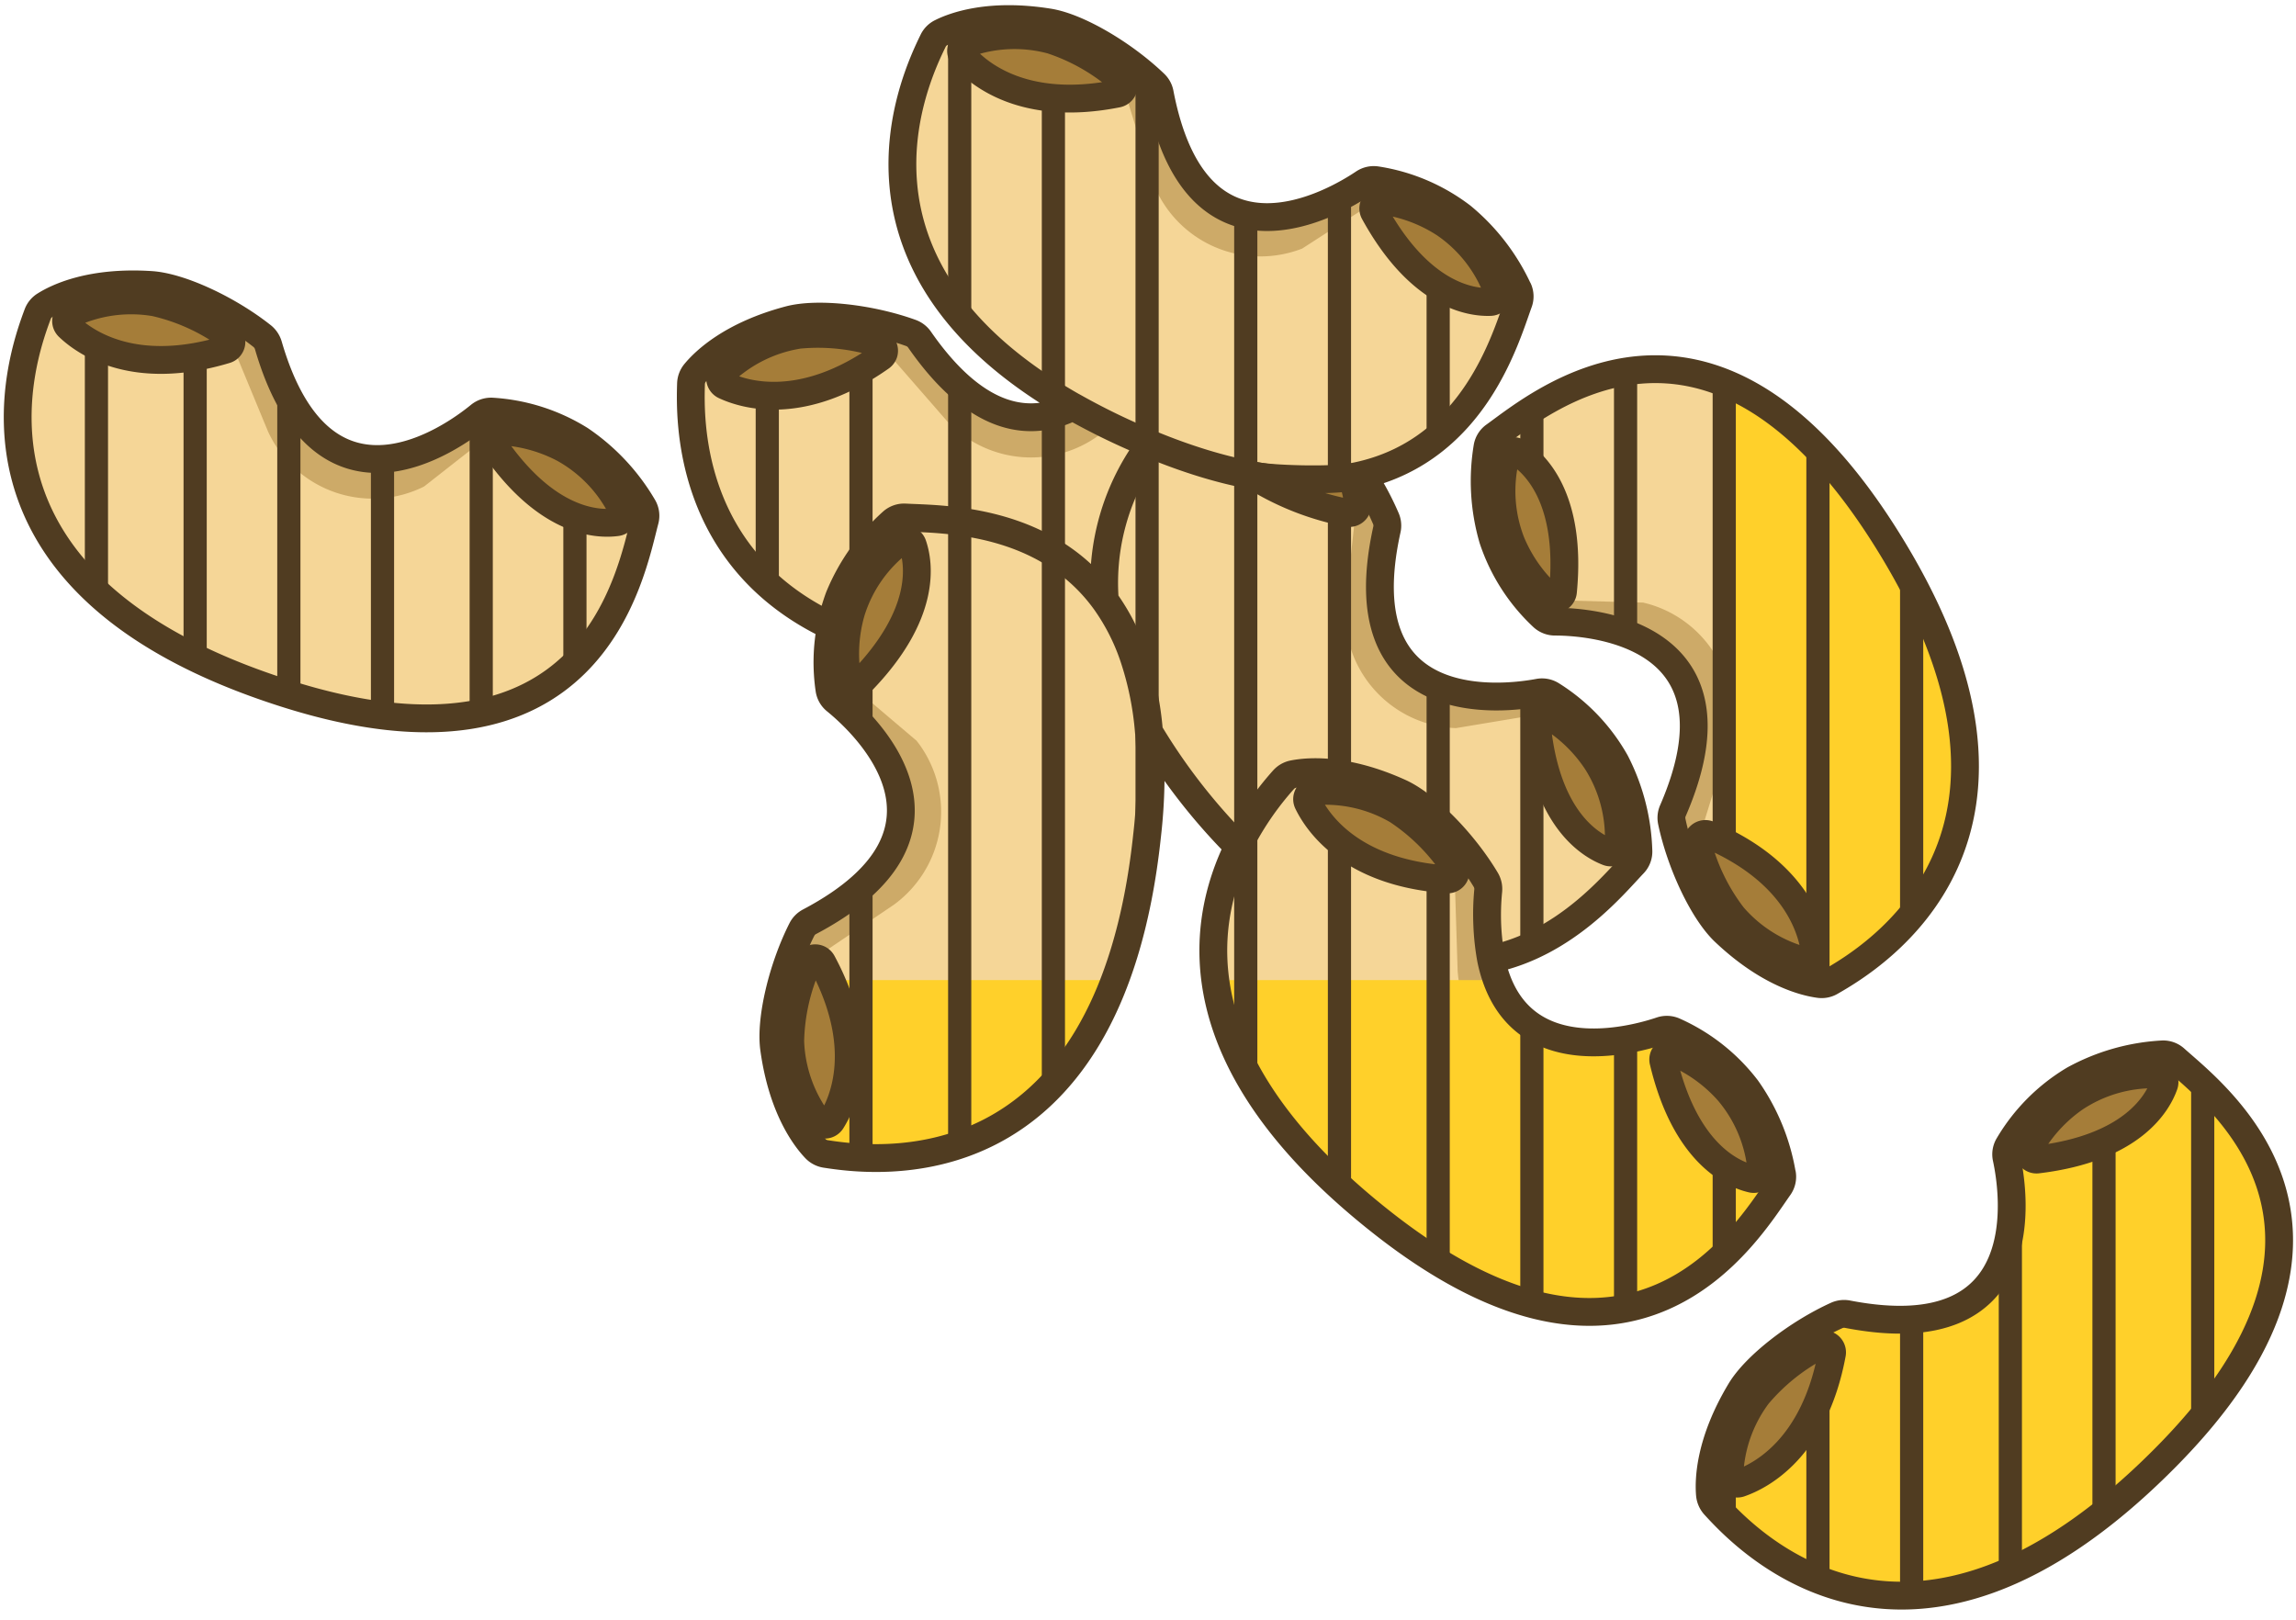 <svg id="Laag_1" data-name="Laag 1" xmlns="http://www.w3.org/2000/svg" xmlns:xlink="http://www.w3.org/1999/xlink" viewBox="0 0 495.21 349.42">
  <defs>
    <style>
      .cls-1, .cls-17, .cls-2, .cls-4 {
        fill: none;
      }

      .cls-1, .cls-4 {
        stroke: #503c21;
        stroke-linecap: round;
        stroke-linejoin: round;
      }

      .cls-1 {
        stroke-width: 6px;
      }

      .cls-3 {
        clip-path: url(#clip-path);
      }

      .cls-4 {
        stroke-width: 5px;
      }

      .cls-5 {
        fill: #f5d697;
      }

      .cls-6 {
        opacity: 0.5;
      }

      .cls-7 {
        clip-path: url(#clip-path-2);
      }

      .cls-8 {
        fill: #a57d39;
      }

      .cls-9 {
        clip-path: url(#clip-path-3);
      }

      .cls-10 {
        clip-path: url(#clip-path-4);
      }

      .cls-11 {
        clip-path: url(#clip-path-5);
      }

      .cls-12 {
        clip-path: url(#clip-path-6);
      }

      .cls-13 {
        clip-path: url(#clip-path-7);
      }

      .cls-14 {
        clip-path: url(#clip-path-8);
      }

      .cls-15 {
        clip-path: url(#clip-path-9);
      }

      .cls-16 {
        clip-path: url(#clip-path-10);
      }

      .cls-17 {
        stroke: #ffd02a;
        stroke-miterlimit: 10;
        stroke-width: 158px;
      }

      .cls-18 {
        clip-path: url(#clip-path-11);
      }
    </style>
    <clipPath id="clip-path">
      <path class="cls-1" d="M248.15-502.93a49.77,49.77,0,0,0-9.86,33.7c-13.09-17.9-35.38-17.46-43.07-17.88a3.77,3.77,0,0,0-2.72.93A44.63,44.63,0,0,0,181-469.95a40.73,40.73,0,0,0-1.77,6.28c-31.15-14.77-30.41-45-30.19-52.29a3.89,3.89,0,0,1,.87-2.33c2-2.43,7.78-8.13,20.33-11.45,6.15-1.62,17.54-.32,26.26,2.84a3.85,3.85,0,0,1,1.85,1.45c12.72,18.27,24.37,18.85,33.08,14.42a148.52,148.52,0,0,0,15.29,7.5l1.42.59Zm100.28,68.57a40.43,40.43,0,0,0-13.8-14.46,3.85,3.85,0,0,0-2.75-.52c-7.37,1.38-41.77,5.77-32.76-35.13a3.83,3.83,0,0,0-.18-2.34,61.36,61.36,0,0,0-5.09-9.48,45.08,45.08,0,0,1-6.57,1.06c-10.2.93-23-1-39.13-7.7a49.77,49.77,0,0,0-9.86,33.7,46,46,0,0,1,6.21,12.08,67.85,67.85,0,0,1,3.32,16.28h0a128.79,128.79,0,0,0,18.44,23.92l.79.81a65.19,65.19,0,0,1,9.72-14.35,3.86,3.86,0,0,1,2.15-1.26c3.08-.62,11.17-1.38,23,4,5.79,2.64,13.78,10.86,18.54,18.82a3.87,3.87,0,0,1,.51,2.3,53.51,53.51,0,0,0,.65,14.79c16-3.34,26.34-16,30.71-20.59a3.76,3.76,0,0,0,1.05-2.66A44.78,44.78,0,0,0,348.43-434.36Zm-21-101.94A44.81,44.81,0,0,0,315.29-552a40.51,40.51,0,0,0-18.39-7.82,3.87,3.87,0,0,0-2.73.61c-6.23,4.19-36.08,21.82-44-19.3a3.81,3.81,0,0,0-1.1-2.08c-6.68-6.42-16.56-12.25-22.84-13.26-12.82-2.06-20.43.8-23.23,2.21a3.8,3.8,0,0,0-1.74,1.78c-4,8.22-23.11,48.66,30.17,78.87a148.52,148.52,0,0,0,15.29,7.5l1.42.59h0c16.12,6.65,28.93,8.63,39.13,7.7a45.08,45.08,0,0,0,6.57-1.06c24.21-5.77,30.9-29.47,33.69-37.14A3.76,3.76,0,0,0,327.45-536.3Zm-79.63,95.44h0a67.85,67.85,0,0,0-3.32-16.28,46,46,0,0,0-6.21-12.08c-13.09-17.9-35.38-17.46-43.07-17.88a3.77,3.77,0,0,0-2.72.93A44.63,44.63,0,0,0,181-469.95a40.73,40.73,0,0,0-1.77,6.28,40.26,40.26,0,0,0-.34,13.59,3.8,3.8,0,0,0,1.37,2.44c5.83,4.73,31.41,28.13-5.61,47.7a3.85,3.85,0,0,0-1.68,1.66c-4.19,8.27-6.87,19.42-6,25.72,1.77,12.86,6.73,19.3,8.9,21.57a3.87,3.87,0,0,0,2.2,1.15c9.78,1.5,61.1,9,69.34-68.69A115.73,115.73,0,0,0,247.82-440.86Zm136.53,95.35a44.8,44.8,0,0,0-7.57-18.38,40.37,40.37,0,0,0-15.69-12.4,3.84,3.84,0,0,0-2.79-.13c-6.11,2.06-31.64,9.1-36.69-15.42a53.51,53.51,0,0,1-.65-14.79,3.87,3.87,0,0,0-.51-2.3c-4.76-8-12.75-16.18-18.54-18.82-11.82-5.37-19.91-4.61-23-4a3.86,3.86,0,0,0-2.15,1.26,65.19,65.19,0,0,0-9.72,14.35c-8.42,17.14-12.44,46.78,30.8,80.94,54.72,43.24,78.9,2.26,85.83-7.53A3.8,3.8,0,0,0,384.35-345.51Zm-62-159.23a3.75,3.75,0,0,0-1.54,2.41A44.7,44.7,0,0,0,322-482.48a40.32,40.32,0,0,0,10.79,16.83,3.84,3.84,0,0,0,2.59,1c7.5.05,42.1,2.3,25.46,40.73a3.84,3.84,0,0,0-.27,2.34c1.9,9.08,6.78,19.46,11.4,23.84,9.43,8.93,17.32,10.85,20.43,11.26a3.84,3.84,0,0,0,2.44-.49c8.58-4.94,53.33-31.16,11.13-97C368.33-542.6,332.13-511.74,322.37-504.74ZM469.14-370.31a3.8,3.8,0,0,0-2.69-1,44.74,44.74,0,0,0-19.12,5.45,40.34,40.34,0,0,0-14.09,14.17,3.76,3.76,0,0,0-.45,2.76c1.58,7.34,6.86,41.6-34.26,33.67a3.84,3.84,0,0,0-2.34.24c-8.45,3.83-17.53,10.83-20.8,16.29-6.68,11.13-6.85,19.26-6.58,22.38a4,4,0,0,0,1,2.28c6.68,7.3,42,45.33,97.08-10.11C516.06-333.62,478.09-362.3,469.14-370.31ZM139.08-486.5a3.78,3.78,0,0,0-.36-2.85,44.82,44.82,0,0,0-13.58-14.53,40.53,40.53,0,0,0-19-6.07,3.89,3.89,0,0,0-2.66.86c-5.8,4.76-33.87,25.11-45.59-15.1a4,4,0,0,0-1.29-2c-7.26-5.77-17.64-10.64-24-11.07-13-.85-20.26,2.71-22.91,4.38a3.78,3.78,0,0,0-1.57,1.93c-3.45,9.28-21.16,58,53.32,81.74C127.85-428,136-474.89,139.08-486.5Z"/>
    </clipPath>
    <clipPath id="clip-path-2">
      <rect class="cls-2" x="149.49" y="68.21" width="137.82" height="30.5"/>
    </clipPath>
    <clipPath id="clip-path-3">
      <rect class="cls-2" x="260.23" y="83.48" width="93.15" height="101.77"/>
    </clipPath>
    <clipPath id="clip-path-4">
      <rect class="cls-2" x="202.35" y="4.16" width="125.74" height="60.23"/>
    </clipPath>
    <clipPath id="clip-path-5">
      <rect class="cls-2" x="166.79" y="111.52" width="36.2" height="136.73"/>
    </clipPath>
    <clipPath id="clip-path-6">
      <rect class="cls-2" x="278.17" y="166.61" width="106.42" height="88.2"/>
    </clipPath>
    <clipPath id="clip-path-7">
      <rect class="cls-2" x="320.22" y="94.83" width="72.98" height="117.49"/>
    </clipPath>
    <clipPath id="clip-path-8">
      <rect class="cls-2" x="368.72" y="227.4" width="99.35" height="95.78"/>
    </clipPath>
    <clipPath id="clip-path-9">
      <rect class="cls-2" x="9.03" y="61.35" width="130.46" height="50.42"/>
    </clipPath>
    <clipPath id="clip-path-10">
      <path class="cls-2" d="M247.8,96.36a49.77,49.77,0,0,0-9.86,33.7c-13.09-17.9-35.38-17.46-43.07-17.88a3.77,3.77,0,0,0-2.72.93,44.63,44.63,0,0,0-11.49,16.23,40.73,40.73,0,0,0-1.77,6.28c-31.15-14.77-30.41-45-30.19-52.29a3.89,3.89,0,0,1,.87-2.33c2-2.43,7.78-8.13,20.33-11.45,6.15-1.62,17.54-.32,26.26,2.84A3.85,3.85,0,0,1,198,73.84c12.72,18.27,24.37,18.85,33.08,14.42a148.52,148.52,0,0,0,15.29,7.5l1.42.59Zm100.28,68.57a40.43,40.43,0,0,0-13.8-14.46,3.85,3.85,0,0,0-2.75-.52c-7.37,1.38-41.77,5.77-32.76-35.13a3.83,3.83,0,0,0-.18-2.34A61.36,61.36,0,0,0,293.5,103a45.08,45.08,0,0,1-6.57,1.06c-10.2.93-23-1-39.13-7.7a49.77,49.77,0,0,0-9.86,33.7,46,46,0,0,1,6.21,12.08,67.85,67.85,0,0,1,3.32,16.28h0a128.79,128.79,0,0,0,18.44,23.92l.79.81a65.19,65.19,0,0,1,9.72-14.35,3.86,3.86,0,0,1,2.15-1.26c3.08-.62,11.17-1.38,23,4,5.79,2.64,13.78,10.86,18.54,18.82a3.87,3.87,0,0,1,.51,2.3,53.51,53.51,0,0,0,.65,14.79c16-3.34,26.34-16,30.71-20.59a3.76,3.76,0,0,0,1-2.66A44.78,44.78,0,0,0,348.08,164.93ZM327.1,63a44.81,44.81,0,0,0-12.16-15.74,40.51,40.51,0,0,0-18.39-7.82,3.87,3.87,0,0,0-2.73.61c-6.23,4.19-36.08,21.82-44-19.3a3.81,3.81,0,0,0-1.1-2.08c-6.68-6.42-16.56-12.25-22.84-13.26-12.82-2.06-20.43.8-23.23,2.21a3.8,3.8,0,0,0-1.74,1.78c-4,8.22-23.11,48.66,30.17,78.87a148.52,148.52,0,0,0,15.29,7.5l1.42.59h0c16.12,6.65,28.93,8.63,39.13,7.7A45.08,45.08,0,0,0,293.5,103c24.21-5.77,30.9-29.47,33.69-37.14A3.76,3.76,0,0,0,327.1,63Zm-79.63,95.44h0a67.85,67.85,0,0,0-3.32-16.28,46,46,0,0,0-6.21-12.08c-13.09-17.9-35.38-17.46-43.07-17.88a3.77,3.77,0,0,0-2.72.93,44.63,44.63,0,0,0-11.49,16.23,40.73,40.73,0,0,0-1.77,6.28,40.26,40.26,0,0,0-.34,13.59,3.8,3.8,0,0,0,1.37,2.44c5.83,4.73,31.41,28.13-5.61,47.7a3.85,3.85,0,0,0-1.68,1.66c-4.19,8.27-6.87,19.42-6,25.72,1.77,12.86,6.73,19.3,8.9,21.57a3.87,3.87,0,0,0,2.2,1.15c9.78,1.5,61.1,9,69.34-68.69A115.73,115.73,0,0,0,247.47,158.43ZM384,253.78a44.8,44.8,0,0,0-7.57-18.38A40.37,40.37,0,0,0,360.74,223a3.84,3.84,0,0,0-2.79-.13c-6.11,2.06-31.64,9.1-36.69-15.42a53.51,53.51,0,0,1-.65-14.79,3.87,3.87,0,0,0-.51-2.3c-4.76-8-12.75-16.18-18.54-18.82-11.82-5.37-19.91-4.61-23-4a3.86,3.86,0,0,0-2.15,1.26,65.19,65.19,0,0,0-9.72,14.35c-8.42,17.14-12.44,46.78,30.8,80.94,54.72,43.24,78.9,2.26,85.83-7.53A3.8,3.8,0,0,0,384,253.78ZM322,94.54A3.8,3.8,0,0,0,320.49,97a44.85,44.85,0,0,0,1.17,19.85,40.39,40.39,0,0,0,10.79,16.83,3.86,3.86,0,0,0,2.6,1c7.5,0,42.1,2.3,25.46,40.73a3.84,3.84,0,0,0-.27,2.34c1.9,9.08,6.78,19.46,11.4,23.83,9.43,8.93,17.32,10.86,20.43,11.27a3.85,3.85,0,0,0,2.44-.49c8.58-4.94,53.33-31.16,11.13-97C368,56.69,331.78,87.55,322,94.54ZM468.8,229a3.76,3.76,0,0,0-2.69-1A44.7,44.7,0,0,0,447,233.45a40.37,40.37,0,0,0-14.1,14.17,3.86,3.86,0,0,0-.45,2.76c1.58,7.34,6.87,41.6-34.25,33.67a3.83,3.83,0,0,0-2.34.24c-8.46,3.83-17.53,10.83-20.8,16.29-6.68,11.13-6.85,19.26-6.58,22.38a3.82,3.82,0,0,0,1,2.28c6.68,7.3,42,45.33,97.08-10.12C515.71,265.67,477.75,237,468.8,229ZM138.74,112.78a3.85,3.85,0,0,0-.36-2.84A45,45,0,0,0,124.8,95.41a40.41,40.41,0,0,0-19-6.07,3.84,3.84,0,0,0-2.66.86C97.28,95,69.22,115.3,57.5,75.1a4,4,0,0,0-1.29-2c-7.26-5.77-17.64-10.65-24-11.07C19.27,61.21,12,64.77,9.3,66.44a3.88,3.88,0,0,0-1.57,1.93c-3.44,9.28-21.15,58,53.33,81.74C127.51,171.27,135.69,124.4,138.74,112.78Z"/>
    </clipPath>
    <clipPath id="clip-path-11">
      <path class="cls-1" d="M248.15,95.8a49.77,49.77,0,0,0-9.86,33.7c-13.09-17.9-35.38-17.46-43.07-17.88a3.77,3.77,0,0,0-2.72.93A44.63,44.63,0,0,0,181,128.78a40.73,40.73,0,0,0-1.77,6.28c-31.15-14.77-30.41-45-30.19-52.29a3.89,3.89,0,0,1,.87-2.33c2-2.43,7.78-8.13,20.33-11.45,6.15-1.62,17.54-.32,26.26,2.84a3.85,3.85,0,0,1,1.85,1.45c12.72,18.27,24.37,18.85,33.08,14.42a148.52,148.52,0,0,0,15.29,7.5l1.42.59Zm100.28,68.57a40.43,40.43,0,0,0-13.8-14.46,3.85,3.85,0,0,0-2.75-.52c-7.37,1.38-41.77,5.77-32.76-35.13a3.83,3.83,0,0,0-.18-2.34,61.36,61.36,0,0,0-5.09-9.48,45.08,45.08,0,0,1-6.57,1.06c-10.2.93-23-1-39.13-7.7a49.77,49.77,0,0,0-9.86,33.7,46,46,0,0,1,6.21,12.08,67.85,67.85,0,0,1,3.32,16.28h0a128.79,128.79,0,0,0,18.44,23.92l.79.81a65.19,65.19,0,0,1,9.72-14.35,3.86,3.86,0,0,1,2.15-1.26c3.08-.62,11.17-1.38,23,4,5.79,2.64,13.78,10.86,18.54,18.82a3.87,3.87,0,0,1,.51,2.3,53.51,53.51,0,0,0,.65,14.79c16-3.34,26.34-16,30.71-20.59a3.76,3.76,0,0,0,1.05-2.66A44.78,44.78,0,0,0,348.43,164.37Zm-21-101.94a44.81,44.81,0,0,0-12.16-15.74,40.51,40.51,0,0,0-18.39-7.82,3.87,3.87,0,0,0-2.73.61c-6.23,4.19-36.08,21.82-44-19.3a3.81,3.81,0,0,0-1.1-2.08c-6.68-6.42-16.56-12.25-22.84-13.26-12.82-2.06-20.43.8-23.23,2.21a3.8,3.8,0,0,0-1.74,1.78c-4,8.22-23.11,48.66,30.17,78.87a148.52,148.52,0,0,0,15.29,7.5l1.42.59h0c16.12,6.65,28.93,8.63,39.13,7.7a45.08,45.08,0,0,0,6.57-1.06c24.21-5.77,30.9-29.47,33.69-37.14A3.76,3.76,0,0,0,327.45,62.43Zm-79.63,95.44h0a67.85,67.85,0,0,0-3.32-16.28,46,46,0,0,0-6.21-12.08c-13.09-17.9-35.38-17.46-43.07-17.88a3.77,3.77,0,0,0-2.72.93A44.63,44.63,0,0,0,181,128.78a40.73,40.73,0,0,0-1.77,6.28,40.26,40.26,0,0,0-.34,13.59,3.8,3.8,0,0,0,1.37,2.44c5.83,4.73,31.41,28.13-5.61,47.7a3.85,3.85,0,0,0-1.68,1.66c-4.19,8.27-6.87,19.42-6,25.72,1.77,12.86,6.73,19.3,8.9,21.57a3.87,3.87,0,0,0,2.2,1.15c9.78,1.5,61.1,9,69.34-68.69A115.73,115.73,0,0,0,247.82,157.87Zm136.53,95.35a44.8,44.8,0,0,0-7.57-18.38,40.37,40.37,0,0,0-15.69-12.4,3.84,3.84,0,0,0-2.79-.13c-6.11,2.06-31.64,9.1-36.69-15.42A53.51,53.51,0,0,1,321,192.1a3.87,3.87,0,0,0-.51-2.3c-4.76-8-12.75-16.18-18.54-18.82-11.82-5.37-19.91-4.61-23-4a3.86,3.86,0,0,0-2.15,1.26,65.19,65.19,0,0,0-9.72,14.35c-8.42,17.14-12.44,46.78,30.8,80.94,54.72,43.24,78.9,2.26,85.83-7.53A3.8,3.8,0,0,0,384.35,253.22ZM322.37,94a3.75,3.75,0,0,0-1.54,2.41A44.7,44.7,0,0,0,322,116.25a40.32,40.32,0,0,0,10.79,16.83,3.84,3.84,0,0,0,2.59,1c7.5,0,42.1,2.3,25.46,40.73a3.84,3.84,0,0,0-.27,2.34c1.9,9.08,6.78,19.46,11.4,23.84,9.43,8.93,17.32,10.85,20.43,11.26a3.84,3.84,0,0,0,2.44-.49c8.58-4.94,53.33-31.16,11.13-97C368.33,56.13,332.13,87,322.37,94ZM469.14,228.42a3.8,3.8,0,0,0-2.69-1,44.74,44.74,0,0,0-19.12,5.45,40.34,40.34,0,0,0-14.09,14.17,3.76,3.76,0,0,0-.45,2.76c1.58,7.34,6.86,41.6-34.26,33.67a3.91,3.91,0,0,0-2.34.24c-8.45,3.83-17.53,10.83-20.8,16.29-6.68,11.13-6.85,19.26-6.58,22.38a4,4,0,0,0,1,2.28c6.68,7.3,42,45.33,97.08-10.11C516.06,265.11,478.09,236.43,469.14,228.42ZM139.08,112.23a3.78,3.78,0,0,0-.36-2.85,44.82,44.82,0,0,0-13.58-14.53,40.53,40.53,0,0,0-19-6.07,3.89,3.89,0,0,0-2.66.86c-5.8,4.76-33.87,25.11-45.59-15.1a4,4,0,0,0-1.29-2c-7.26-5.77-17.64-10.64-24-11.07-13-.85-20.26,2.71-22.91,4.38a3.78,3.78,0,0,0-1.57,1.93c-3.45,9.28-21.16,58,53.32,81.74C127.85,170.71,136,123.84,139.08,112.23Z"/>
    </clipPath>
  </defs>
  <g>
    <g class="cls-3">
      <g>
        <line class="cls-4" x1="0.59" y1="-709.66" x2="0.59" y2="244.98"/>
        <line class="cls-4" x1="42.09" y1="-709.66" x2="42.09" y2="244.98"/>
        <line class="cls-4" x1="62.3" y1="-709.66" x2="62.3" y2="244.98"/>
        <line class="cls-4" x1="20.8" y1="-709.66" x2="20.8" y2="244.98"/>
        <line class="cls-4" x1="103.79" y1="-709.66" x2="103.79" y2="244.98"/>
        <line class="cls-4" x1="124" y1="-709.66" x2="124" y2="244.98"/>
        <line class="cls-4" x1="82.5" y1="-709.66" x2="82.5" y2="244.98"/>
        <line class="cls-4" x1="145.29" y1="-709.66" x2="145.29" y2="244.98"/>
        <line class="cls-4" x1="165.49" y1="-709.66" x2="165.49" y2="244.98"/>
        <line class="cls-4" x1="206.99" y1="-709.66" x2="206.99" y2="244.98"/>
        <line class="cls-4" x1="227.2" y1="-709.66" x2="227.2" y2="244.98"/>
        <line class="cls-4" x1="185.7" y1="-709.66" x2="185.7" y2="244.98"/>
        <line class="cls-4" x1="268.69" y1="-709.66" x2="268.69" y2="244.98"/>
        <line class="cls-4" x1="288.9" y1="-709.66" x2="288.9" y2="244.98"/>
        <line class="cls-4" x1="247.41" y1="-709.66" x2="247.41" y2="244.98"/>
        <line class="cls-4" x1="310.19" y1="-709.66" x2="310.19" y2="244.98"/>
        <line class="cls-4" x1="330.4" y1="-709.66" x2="330.4" y2="244.98"/>
        <line class="cls-4" x1="371.89" y1="-709.66" x2="371.89" y2="244.98"/>
        <line class="cls-4" x1="392.1" y1="-709.66" x2="392.1" y2="244.98"/>
        <line class="cls-4" x1="350.61" y1="-709.66" x2="350.61" y2="244.98"/>
        <line class="cls-4" x1="433.6" y1="-709.66" x2="433.6" y2="244.98"/>
        <line class="cls-4" x1="453.8" y1="-709.66" x2="453.8" y2="244.98"/>
        <line class="cls-4" x1="412.31" y1="-709.66" x2="412.31" y2="244.98"/>
        <line class="cls-4" x1="475.09" y1="-709.66" x2="475.09" y2="244.98"/>
        <line class="cls-4" x1="495.3" y1="-709.66" x2="495.3" y2="244.98"/>
      </g>
    </g>
    <path class="cls-1" d="M248.15-502.93a49.77,49.77,0,0,0-9.86,33.7c-13.09-17.9-35.38-17.46-43.07-17.88a3.77,3.77,0,0,0-2.72.93A44.63,44.63,0,0,0,181-469.95a40.73,40.73,0,0,0-1.77,6.28c-31.15-14.77-30.41-45-30.19-52.29a3.89,3.89,0,0,1,.87-2.33c2-2.43,7.78-8.13,20.33-11.45,6.15-1.62,17.54-.32,26.26,2.84a3.85,3.85,0,0,1,1.85,1.45c12.72,18.27,24.37,18.85,33.08,14.42a148.52,148.52,0,0,0,15.29,7.5l1.42.59Zm100.28,68.57a40.43,40.43,0,0,0-13.8-14.46,3.85,3.85,0,0,0-2.75-.52c-7.37,1.38-41.77,5.77-32.76-35.13a3.83,3.83,0,0,0-.18-2.34,61.36,61.36,0,0,0-5.09-9.48,45.08,45.08,0,0,1-6.57,1.06c-10.2.93-23-1-39.13-7.7a49.77,49.77,0,0,0-9.86,33.7,46,46,0,0,1,6.21,12.08,67.85,67.85,0,0,1,3.32,16.28h0a128.79,128.79,0,0,0,18.44,23.92l.79.81a65.19,65.19,0,0,1,9.72-14.35,3.86,3.86,0,0,1,2.15-1.26c3.08-.62,11.17-1.38,23,4,5.79,2.64,13.78,10.86,18.54,18.82a3.87,3.87,0,0,1,.51,2.3,53.51,53.51,0,0,0,.65,14.79c16-3.34,26.34-16,30.71-20.59a3.76,3.76,0,0,0,1.05-2.66A44.78,44.78,0,0,0,348.43-434.36Zm-21-101.94A44.81,44.81,0,0,0,315.29-552a40.51,40.51,0,0,0-18.39-7.82,3.87,3.87,0,0,0-2.73.61c-6.23,4.19-36.08,21.82-44-19.3a3.81,3.81,0,0,0-1.1-2.08c-6.68-6.42-16.56-12.25-22.84-13.26-12.82-2.06-20.43.8-23.23,2.21a3.8,3.8,0,0,0-1.74,1.78c-4,8.22-23.11,48.66,30.17,78.87a148.52,148.52,0,0,0,15.29,7.5l1.42.59h0c16.12,6.65,28.93,8.63,39.13,7.7a45.08,45.08,0,0,0,6.57-1.06c24.21-5.77,30.9-29.47,33.69-37.14A3.76,3.76,0,0,0,327.45-536.3Zm-79.63,95.44h0a67.85,67.85,0,0,0-3.32-16.28,46,46,0,0,0-6.21-12.08c-13.09-17.9-35.38-17.46-43.07-17.88a3.77,3.77,0,0,0-2.72.93A44.63,44.63,0,0,0,181-469.95a40.73,40.73,0,0,0-1.77,6.28,40.26,40.26,0,0,0-.34,13.59,3.8,3.8,0,0,0,1.37,2.44c5.83,4.73,31.41,28.13-5.61,47.7a3.85,3.85,0,0,0-1.68,1.66c-4.19,8.27-6.87,19.42-6,25.72,1.77,12.86,6.73,19.3,8.9,21.57a3.87,3.87,0,0,0,2.2,1.15c9.78,1.5,61.1,9,69.34-68.69A115.73,115.73,0,0,0,247.82-440.86Zm136.53,95.35a44.8,44.8,0,0,0-7.57-18.38,40.37,40.37,0,0,0-15.69-12.4,3.84,3.84,0,0,0-2.79-.13c-6.11,2.06-31.64,9.1-36.69-15.42a53.51,53.51,0,0,1-.65-14.79,3.87,3.87,0,0,0-.51-2.3c-4.76-8-12.75-16.18-18.54-18.82-11.82-5.37-19.91-4.61-23-4a3.86,3.86,0,0,0-2.15,1.26,65.19,65.19,0,0,0-9.72,14.35c-8.42,17.14-12.44,46.78,30.8,80.94,54.72,43.24,78.9,2.26,85.83-7.53A3.8,3.8,0,0,0,384.35-345.51Zm-62-159.23a3.75,3.75,0,0,0-1.54,2.41A44.7,44.7,0,0,0,322-482.48a40.32,40.32,0,0,0,10.79,16.83,3.84,3.84,0,0,0,2.59,1c7.5.05,42.1,2.3,25.46,40.73a3.84,3.84,0,0,0-.27,2.34c1.9,9.08,6.78,19.46,11.4,23.84,9.43,8.93,17.32,10.85,20.43,11.26a3.84,3.84,0,0,0,2.44-.49c8.58-4.94,53.33-31.16,11.13-97C368.33-542.6,332.13-511.74,322.37-504.74ZM469.14-370.31a3.8,3.8,0,0,0-2.69-1,44.74,44.74,0,0,0-19.12,5.45,40.34,40.34,0,0,0-14.09,14.17,3.76,3.76,0,0,0-.45,2.76c1.58,7.34,6.86,41.6-34.26,33.67a3.84,3.84,0,0,0-2.34.24c-8.45,3.83-17.53,10.83-20.8,16.29-6.68,11.13-6.85,19.26-6.58,22.38a4,4,0,0,0,1,2.28c6.68,7.3,42,45.33,97.08-10.11C516.06-333.62,478.09-362.3,469.14-370.31ZM139.08-486.5a3.78,3.78,0,0,0-.36-2.85,44.82,44.82,0,0,0-13.58-14.53,40.53,40.53,0,0,0-19-6.07,3.89,3.89,0,0,0-2.66.86c-5.8,4.76-33.87,25.11-45.59-15.1a4,4,0,0,0-1.29-2c-7.26-5.77-17.64-10.64-24-11.07-13-.85-20.26,2.71-22.91,4.38a3.78,3.78,0,0,0-1.57,1.93c-3.45,9.28-21.16,58,53.32,81.74C127.85-428,136-474.89,139.08-486.5Z"/>
  </g>
  <g>
    <path id="Path_117" data-name="Path 117" class="cls-5" d="M225.67,143.24c-82.17,1.35-76.59-56-76.59-61.64,0,0,6.87-9,23-13.31,6.55-1.73,16.9.92,25.55,4,27.08,40.16,50.43,0,50.43,0A32.29,32.29,0,0,1,268.15,71a45.94,45.94,0,0,1,19.16,10.64c0,8.77,11.5,60.44-61.64,61.64"/>
    <g id="Group_110" data-name="Group 110" class="cls-6">
      <g class="cls-7">
        <g id="Group_109" data-name="Group 109">
          <path id="Path_118" data-name="Path 118" class="cls-8" d="M149.5,81.1l5.19,1,36-6.84,13.53,15.52A24.81,24.81,0,0,0,239.29,92l.64-.63L250.5,75.3l32.23,8.87,4.59-2.57s-10.94-9.55-17.41-10.18-9.84-2.93-22,0c0,0-10.21,17.6-25.67,18.68s-24.57-17.84-24.57-17.84-14.82-5.66-25.79-3.61-21,9.6-22.38,12.45"/>
        </g>
      </g>
    </g>
    <path id="Path_124" data-name="Path 124" class="cls-5" d="M266.27,181.79c-56.75-59.45-10.81-94.28-6.68-98.09,0,0,11.29-1.08,25.4,7.89,5.72,3.64,10.79,13,14.43,21.46-11.13,47.14,34.21,37,34.21,37a32.3,32.3,0,0,1,14.58,13.85,45.93,45.93,0,0,1,5.18,21.3c-6.44,5.95-36.61,49.45-87.11-3.46"/>
    <g id="Group_113" data-name="Group 113" class="cls-6">
      <g class="cls-9">
        <g id="Group_112" data-name="Group 112">
          <path id="Path_125" data-name="Path 125" class="cls-8" d="M260.23,83.67,263,88.18,292.43,110l-2.23,20.46A24.81,24.81,0,0,0,313.11,157l.89.05,19-3.16,15.37,29.69,5,1.63S353,170.74,349,165.56s-4.53-9.22-14.93-16.16c0,0-19.86,4.43-31.14-6.19s-3.56-30.16-3.56-30.16-5.9-14.72-14.85-21.39-21.29-8.9-24.33-8"/>
        </g>
      </g>
    </g>
    <path id="Path_131" data-name="Path 131" class="cls-5" d="M246.73,95.2c-75.65-32.14-47.24-82.31-45-87.43,0,0,9.94-5.47,26.45-2.81C234.91,6,243.29,12.66,250,19,258.39,66.66,296,39.44,296,39.44a32.28,32.28,0,0,1,18.87,7,45.83,45.83,0,0,1,13.18,17.5c-3.56,8-14,59.9-81.36,31.3"/>
    <g id="Group_116" data-name="Group 116" class="cls-6">
      <g class="cls-10">
        <g id="Group_115" data-name="Group 115">
          <path id="Path_132" data-name="Path 132" class="cls-8" d="M202.35,7.48l4.33,3.06,35.67,8.37,6.05,19.68A24.81,24.81,0,0,0,280,53.93l.85-.31L297,43.2l25.86,21.19,5.23-.49S322,50.74,316.32,47.54s-7.81-6.67-20.11-8.93c0,0-16.48,11.93-31,6.64S250,19,250,19,238.71,7.78,227.85,5.19s-23.07.26-25.5,2.3"/>
        </g>
      </g>
    </g>
    <path id="Path_138" data-name="Path 138" class="cls-5" d="M247.41,180.2c-8.65,81.73-64.94,69.2-70.5,68.52,0,0-8.13-7.92-10.41-24.48-.92-6.71,3-16.66,7.05-24.88,43.16-22,6.14-50.05,6.14-50.05a32.25,32.25,0,0,1,1.14-20.08,45.84,45.84,0,0,1,12.9-17.72c8.7,1.06,61.39-4.05,53.68,68.69"/>
    <g id="Group_119" data-name="Group 119" class="cls-6">
      <g class="cls-11">
        <g id="Group_118" data-name="Group 118">
          <path id="Path_139" data-name="Path 139" class="cls-8" d="M176.47,248.25l1.65-5-2.4-36.57,17.05-11.52a24.82,24.82,0,0,0,5.47-34.67l-.55-.72L183,147.3l12.72-30.93-2-4.87s-10.81,9.7-12.22,16-4.11,9.41-2.68,21.84c0,0,16.24,12.28,15.42,27.75s-20.7,22.22-20.7,22.22-7.42,14-6.72,25.16,7,22,9.63,23.73"/>
        </g>
      </g>
    </g>
    <path id="Path_145" data-name="Path 145" class="cls-5" d="M297.85,263.55c-64.49-51-23.85-91.85-20.31-96.19,0,0,11-2.65,26.25,4.26,6.18,2.81,12.51,11.4,17.28,19.24-4.44,48.23,39.05,31.91,39.05,31.91a32.29,32.29,0,0,1,16.37,11.68,46,46,0,0,1,8.1,20.36c-5.55,6.8-29.34,54.08-86.74,8.74"/>
    <g id="Group_122" data-name="Group 122" class="cls-6">
      <g class="cls-12">
        <g id="Group_121" data-name="Group 121">
          <path id="Path_146" data-name="Path 146" class="cls-8" d="M278.17,167.23l3.37,4.09,32.2,17.49.65,20.57a24.81,24.81,0,0,0,26.4,23.12l.9-.07,18.36-5.78,19.36,27.26,5.18.9s-2.44-14.31-7-18.89-5.77-8.5-17-13.92c0,0-19,7.17-31.69-1.78s-7.74-29.36-7.74-29.36-7.89-13.76-17.7-19.12-22.31-5.84-25.2-4.51"/>
        </g>
      </g>
    </g>
    <path id="Path_152" data-name="Path 152" class="cls-5" d="M406,114.84c44.37,69.18-7.38,94.61-12.15,97.56,0,0-11.29-1.08-23.42-12.58-4.93-4.67-8.12-14.86-10.07-23.83,19.92-44.14-26.51-42.88-26.51-42.88a32.35,32.35,0,0,1-11.67-16.38,46,46,0,0,1-1-21.9c7.46-4.61,45.36-41.56,84.85,20"/>
    <g id="Group_125" data-name="Group 125" class="cls-6">
      <g class="cls-13">
        <g id="Group_124" data-name="Group 124">
          <path id="Path_153" data-name="Path 153" class="cls-8" d="M393.2,212.31l-1.85-5-24.74-27,6.09-19.66a24.81,24.81,0,0,0-17.43-30.46l-.87-.22-19.25-.52-9.41-32.08-4.6-2.55s-2.36,14.33.5,20.15,2.69,9.92,11.57,18.72c0,0,20.34-.57,29.39,12S360.35,176,360.35,176s3,15.58,10.49,23.84,19.2,12.79,22.37,12.48"/>
        </g>
      </g>
    </g>
    <path id="Path_159" data-name="Path 159" class="cls-5" d="M466.9,314.57c-57.95,58.28-94,13.27-97.88,9.25,0,0-1.38-11.26,7.21-25.59,3.49-5.82,12.75-11.14,21.08-15,47.41,9.89,36.14-35.17,36.14-35.17a32.27,32.27,0,0,1,13.46-14.94,45.82,45.82,0,0,1,21.15-5.73c6.12,6.28,50.4,35.29-1.17,87.17"/>
    <g id="Group_128" data-name="Group 128" class="cls-6">
      <g class="cls-14">
        <g id="Group_127" data-name="Group 127">
          <path id="Path_160" data-name="Path 160" class="cls-8" d="M369,323.18l4.44-2.88,21-30L415,292a24.81,24.81,0,0,0,26-23.6q0-.45,0-.9l-3.66-18.9,29.29-16.14,1.49-5s-14.5.8-19.57,4.85-9.1,4.77-15.76,15.35c0,0,4.95,19.73-5.37,31.29s-30.05,4.35-30.05,4.35-14.57,6.28-21,15.41S368,320.16,369,323.18"/>
        </g>
      </g>
    </g>
    <path id="Path_166" data-name="Path 166" class="cls-5" d="M61.41,149.55C-16.9,124.62,6.7,72,8.48,66.7c0,0,9.39-6.37,26.07-5.26,6.77.44,15.73,6.25,23,11.91,12.86,46.7,47.8,16.08,47.8,16.08a32.32,32.32,0,0,1,19.43,5.16,45.89,45.89,0,0,1,14.76,16.2c-2.79,8.31-8.38,61-78.09,38.76"/>
    <g id="Group_131" data-name="Group 131" class="cls-6">
      <g class="cls-15">
        <g id="Group_130" data-name="Group 130">
          <path id="Path_167" data-name="Path 167" class="cls-8" d="M9,66.37,13.62,69l36.3,5,7.86,19a24.82,24.82,0,0,0,32.86,12.33c.28-.13.55-.25.82-.39l15.15-11.88,27.72,18.68,5.16-1s-7.32-12.53-13.24-15.19-8.4-5.92-20.86-7c0,0-15.29,13.42-30.29,9.51S57.51,73.35,57.51,73.35,45.27,63.25,34.21,61.7,11.26,64.11,9,66.37"/>
        </g>
      </g>
    </g>
    <g class="cls-16">
      <rect class="cls-17" x="-108.16" y="-135.49" width="559.65" height="425.89"/>
    </g>
    <g>
      <g class="cls-18">
        <g>
          <line class="cls-4" x1="0.59" y1="-110.93" x2="0.59" y2="843.71"/>
          <line class="cls-4" x1="42.09" y1="-110.93" x2="42.09" y2="843.71"/>
          <line class="cls-4" x1="62.3" y1="-110.93" x2="62.3" y2="843.71"/>
          <line class="cls-4" x1="20.8" y1="-110.93" x2="20.8" y2="843.71"/>
          <line class="cls-4" x1="103.79" y1="-110.93" x2="103.79" y2="843.71"/>
          <line class="cls-4" x1="124" y1="-110.93" x2="124" y2="843.71"/>
          <line class="cls-4" x1="82.5" y1="-110.93" x2="82.5" y2="843.71"/>
          <line class="cls-4" x1="145.29" y1="-110.93" x2="145.29" y2="843.71"/>
          <line class="cls-4" x1="165.49" y1="-110.93" x2="165.49" y2="843.71"/>
          <line class="cls-4" x1="206.99" y1="-110.93" x2="206.99" y2="843.71"/>
          <line class="cls-4" x1="227.2" y1="-110.93" x2="227.2" y2="843.71"/>
          <line class="cls-4" x1="185.7" y1="-110.93" x2="185.7" y2="843.71"/>
          <line class="cls-4" x1="268.69" y1="-110.93" x2="268.69" y2="843.71"/>
          <line class="cls-4" x1="288.9" y1="-110.93" x2="288.9" y2="843.71"/>
          <line class="cls-4" x1="247.41" y1="-110.93" x2="247.41" y2="843.71"/>
          <line class="cls-4" x1="310.19" y1="-110.93" x2="310.19" y2="843.71"/>
          <line class="cls-4" x1="330.4" y1="-110.93" x2="330.4" y2="843.71"/>
          <line class="cls-4" x1="371.89" y1="-110.93" x2="371.89" y2="843.71"/>
          <line class="cls-4" x1="392.1" y1="-110.93" x2="392.1" y2="843.71"/>
          <line class="cls-4" x1="350.61" y1="-110.93" x2="350.61" y2="843.71"/>
          <line class="cls-4" x1="433.6" y1="-110.93" x2="433.6" y2="843.71"/>
          <line class="cls-4" x1="453.8" y1="-110.93" x2="453.8" y2="843.71"/>
          <line class="cls-4" x1="412.31" y1="-110.93" x2="412.31" y2="843.71"/>
          <line class="cls-4" x1="475.09" y1="-110.93" x2="475.09" y2="843.71"/>
          <line class="cls-4" x1="495.3" y1="-110.93" x2="495.3" y2="843.71"/>
        </g>
      </g>
      <path class="cls-1" d="M248.15,95.8a49.77,49.77,0,0,0-9.86,33.7c-13.09-17.9-35.38-17.46-43.07-17.88a3.77,3.77,0,0,0-2.72.93A44.63,44.63,0,0,0,181,128.78a40.73,40.73,0,0,0-1.77,6.28c-31.15-14.77-30.41-45-30.19-52.29a3.89,3.89,0,0,1,.87-2.33c2-2.43,7.78-8.13,20.33-11.45,6.15-1.62,17.54-.32,26.26,2.84a3.85,3.85,0,0,1,1.85,1.45c12.72,18.27,24.37,18.85,33.08,14.42a148.52,148.52,0,0,0,15.29,7.5l1.42.59Zm100.28,68.57a40.43,40.43,0,0,0-13.8-14.46,3.85,3.85,0,0,0-2.75-.52c-7.37,1.38-41.77,5.77-32.76-35.13a3.83,3.83,0,0,0-.18-2.34,61.36,61.36,0,0,0-5.09-9.48,45.08,45.08,0,0,1-6.57,1.06c-10.2.93-23-1-39.13-7.7a49.77,49.77,0,0,0-9.86,33.7,46,46,0,0,1,6.21,12.08,67.85,67.85,0,0,1,3.32,16.28h0a128.79,128.79,0,0,0,18.44,23.92l.79.81a65.19,65.19,0,0,1,9.72-14.35,3.86,3.86,0,0,1,2.15-1.26c3.08-.62,11.17-1.38,23,4,5.79,2.64,13.78,10.86,18.54,18.82a3.87,3.87,0,0,1,.51,2.3,53.51,53.51,0,0,0,.65,14.79c16-3.34,26.34-16,30.71-20.59a3.76,3.76,0,0,0,1.05-2.66A44.78,44.78,0,0,0,348.43,164.37Zm-21-101.94a44.81,44.81,0,0,0-12.16-15.74,40.51,40.51,0,0,0-18.39-7.82,3.87,3.87,0,0,0-2.73.61c-6.23,4.19-36.08,21.82-44-19.3a3.81,3.81,0,0,0-1.1-2.08c-6.68-6.42-16.56-12.25-22.84-13.26-12.82-2.06-20.43.8-23.23,2.21a3.8,3.8,0,0,0-1.74,1.78c-4,8.22-23.11,48.66,30.17,78.87a148.52,148.52,0,0,0,15.29,7.5l1.42.59h0c16.12,6.65,28.93,8.63,39.13,7.7a45.08,45.08,0,0,0,6.57-1.06c24.21-5.77,30.9-29.47,33.69-37.14A3.76,3.76,0,0,0,327.45,62.43Zm-79.63,95.44h0a67.85,67.85,0,0,0-3.32-16.28,46,46,0,0,0-6.21-12.08c-13.09-17.9-35.38-17.46-43.07-17.88a3.77,3.77,0,0,0-2.72.93A44.63,44.63,0,0,0,181,128.78a40.73,40.73,0,0,0-1.77,6.28,40.26,40.26,0,0,0-.34,13.59,3.8,3.8,0,0,0,1.37,2.44c5.83,4.73,31.41,28.13-5.61,47.7a3.85,3.85,0,0,0-1.68,1.66c-4.19,8.27-6.87,19.42-6,25.72,1.77,12.86,6.73,19.3,8.9,21.57a3.87,3.87,0,0,0,2.2,1.15c9.78,1.5,61.1,9,69.34-68.69A115.73,115.73,0,0,0,247.82,157.87Zm136.53,95.35a44.8,44.8,0,0,0-7.57-18.38,40.37,40.37,0,0,0-15.69-12.4,3.84,3.84,0,0,0-2.79-.13c-6.11,2.06-31.64,9.1-36.69-15.42A53.51,53.51,0,0,1,321,192.1a3.87,3.87,0,0,0-.51-2.3c-4.76-8-12.75-16.18-18.54-18.82-11.82-5.37-19.91-4.61-23-4a3.86,3.86,0,0,0-2.15,1.26,65.19,65.19,0,0,0-9.72,14.35c-8.42,17.14-12.44,46.78,30.8,80.94,54.72,43.24,78.9,2.26,85.83-7.53A3.8,3.8,0,0,0,384.35,253.22ZM322.37,94a3.75,3.75,0,0,0-1.54,2.41A44.7,44.7,0,0,0,322,116.25a40.32,40.32,0,0,0,10.79,16.83,3.84,3.84,0,0,0,2.59,1c7.5,0,42.1,2.3,25.46,40.73a3.84,3.84,0,0,0-.27,2.34c1.9,9.08,6.78,19.46,11.4,23.84,9.43,8.93,17.32,10.85,20.43,11.26a3.84,3.84,0,0,0,2.44-.49c8.58-4.94,53.33-31.16,11.13-97C368.33,56.13,332.13,87,322.37,94ZM469.14,228.42a3.8,3.8,0,0,0-2.69-1,44.74,44.74,0,0,0-19.12,5.45,40.34,40.34,0,0,0-14.09,14.17,3.76,3.76,0,0,0-.45,2.76c1.58,7.34,6.86,41.6-34.26,33.67a3.91,3.91,0,0,0-2.34.24c-8.45,3.83-17.53,10.83-20.8,16.29-6.68,11.13-6.85,19.26-6.58,22.38a4,4,0,0,0,1,2.28c6.68,7.3,42,45.33,97.08-10.11C516.06,265.11,478.09,236.43,469.14,228.42ZM139.08,112.23a3.78,3.78,0,0,0-.36-2.85,44.82,44.82,0,0,0-13.58-14.53,40.53,40.53,0,0,0-19-6.07,3.89,3.89,0,0,0-2.66.86c-5.8,4.76-33.87,25.11-45.59-15.1a4,4,0,0,0-1.29-2c-7.26-5.77-17.64-10.64-24-11.07-13-.85-20.26,2.71-22.91,4.38a3.78,3.78,0,0,0-1.57,1.93c-3.45,9.28-21.16,58,53.32,81.74C127.85,170.71,136,123.84,139.08,112.23Z"/>
    </g>
    <path id="Path_120" data-name="Path 120" class="cls-8" d="M190.35,76.69C172.86,89.28,160,85.28,155.7,83.24a1.7,1.7,0,0,1-.6-2.68A31.12,31.12,0,0,1,172,72.14a44.65,44.65,0,0,1,18,1.91,1.49,1.49,0,0,1,1,1.86,1.52,1.52,0,0,1-.56.78"/>
    <path id="Path_121" data-name="Path 121" class="cls-1" d="M190,77c-17,12-29.44,8.14-33.69,6.15a1.73,1.73,0,0,1-.84-2.29,1.9,1.9,0,0,1,.3-.44,30.79,30.79,0,0,1,16.53-8.21A43.71,43.71,0,0,1,189.46,74a1.73,1.73,0,0,1,1.15,2.16A1.79,1.79,0,0,1,190,77Z"/>
    <path id="Path_127" data-name="Path 127" class="cls-8" d="M291.2,110.68c-12.2-1-19.3-7.31-19.3-7.31-.3-.9,14.06-.13,19.26-1.31a32.35,32.35,0,0,1,1.69,6.52c.15.85,0,1.63-.7,2a1.48,1.48,0,0,1-.95.11"/>
    <path id="Path_128" data-name="Path 128" class="cls-1" d="M290.68,110.62a59.27,59.27,0,0,1-20.49-8.1c3.32.88,17.46,1.22,20.83.39,1,.25,2.08,5.27,1.57,5.28a1.72,1.72,0,0,1-1.91,2.43Z"/>
    <path id="Path_129" data-name="Path 129" class="cls-8" d="M331.47,156.3c2,20,11.56,25.83,15.42,27.42a1.73,1.73,0,0,0,2.24-.94,2.41,2.41,0,0,0,.08-.25,25.22,25.22,0,0,0-4-17.09,38.38,38.38,0,0,0-11.05-10.79,1.75,1.75,0,0,0-2.68,1.65"/>
    <path id="Path_130" data-name="Path 130" class="cls-1" d="M331.44,156.08c1.94,20.5,11.51,26.2,15.38,27.68a1.69,1.69,0,0,0,2.19-1,1.4,1.4,0,0,0,.1-.35,30.55,30.55,0,0,0-4.68-18.09,32.55,32.55,0,0,0-10.41-10,1.72,1.72,0,0,0-2.35.62A1.68,1.68,0,0,0,331.44,156.08Z"/>
    <path id="Path_134" data-name="Path 134" class="cls-8" d="M241.48,20c-21.1,4.41-31.2-4.46-34.33-8.09a1.72,1.72,0,0,1,.15-2.43,2,2,0,0,1,.39-.26,31.07,31.07,0,0,1,18.83-.84,44.7,44.7,0,0,1,15.65,9,1.49,1.49,0,0,1,.15,2.1,1.54,1.54,0,0,1-.83.49"/>
    <path id="Path_135" data-name="Path 135" class="cls-1" d="M241,20.19c-20.41,4.08-30.21-4.51-33.28-8.06a1.72,1.72,0,0,1,.16-2.43,2.11,2.11,0,0,1,.45-.28,30.83,30.83,0,0,1,18.45-.79,43.55,43.55,0,0,1,15,8.56,1.72,1.72,0,0,1,.17,2.43A1.76,1.76,0,0,1,241,20.19Z"/>
    <path id="Path_136" data-name="Path 136" class="cls-8" d="M296.52,46c9.74,17.56,20.84,19.14,25,19.07a1.72,1.72,0,0,0,1.68-1.75,2.3,2.3,0,0,0,0-.26A25.26,25.26,0,0,0,312.75,49a38.56,38.56,0,0,0-14.43-5.53,1.75,1.75,0,0,0-2,1.45,1.65,1.65,0,0,0,.2,1.13"/>
    <path id="Path_137" data-name="Path 137" class="cls-1" d="M296.4,45.79c9.9,18.07,21,19.51,25.07,19.34a1.71,1.71,0,0,0,1.64-1.76,2.27,2.27,0,0,0-.05-.35A30.53,30.53,0,0,0,311.6,48.26a32.68,32.68,0,0,0-13.49-5,1.72,1.72,0,0,0-1.91,1.52A1.74,1.74,0,0,0,296.4,45.79Z"/>
    <path id="Path_141" data-name="Path 141" class="cls-8" d="M177.05,207.15c10.38,18.9,4.84,31.15,2.29,35.2a1.71,1.71,0,0,1-2.36.57,1.52,1.52,0,0,1-.37-.3,31,31,0,0,1-6.3-17.76,44.69,44.69,0,0,1,4.07-17.61,1.49,1.49,0,0,1,2-.75,1.43,1.43,0,0,1,.7.65"/>
    <path id="Path_142" data-name="Path 142" class="cls-1" d="M177.34,207.59c9.86,18.33,4.51,30.21,2,34.19a1.73,1.73,0,0,1-2.37.55,1.9,1.9,0,0,1-.4-.35,30.74,30.74,0,0,1-6.13-17.42,43.58,43.58,0,0,1,3.8-16.85,1.74,1.74,0,0,1,2.29-.87A1.76,1.76,0,0,1,177.34,207.59Z"/>
    <path id="Path_143" data-name="Path 143" class="cls-8" d="M185.82,146.94c14-14.43,12.22-25.52,10.93-29.49a1.72,1.72,0,0,0-2.16-1.1,1.22,1.22,0,0,0-.24.1,25.23,25.23,0,0,0-10.45,14.11,38.32,38.32,0,0,0-1.08,15.4,1.75,1.75,0,0,0,3,1"/>
    <path id="Path_144" data-name="Path 144" class="cls-1" d="M185.66,147.11c14.39-14.74,12.54-25.73,11.18-29.63a1.69,1.69,0,0,0-2.16-1,1.87,1.87,0,0,0-.32.15,30.42,30.42,0,0,0-10.77,15.26,32.63,32.63,0,0,0-.87,14.37,1.74,1.74,0,0,0,2,1.39A1.83,1.83,0,0,0,185.66,147.11Z"/>
    <path id="Path_148" data-name="Path 148" class="cls-8" d="M312.61,189.66c-21.52-1.31-28.92-12.53-31-16.85a1.72,1.72,0,0,1,1.23-2.45,31.11,31.11,0,0,1,18.38,4.15A44.84,44.84,0,0,1,314,187.35a1.5,1.5,0,0,1-.42,2.07,1.52,1.52,0,0,1-.93.25"/>
    <path id="Path_149" data-name="Path 149" class="cls-1" d="M312.09,189.67c-20.76-1.44-27.95-12.31-30-16.55a1.72,1.72,0,0,1,.8-2.29,1.5,1.5,0,0,1,.51-.15,30.73,30.73,0,0,1,18,4.1A43.62,43.62,0,0,1,313.65,187a1.72,1.72,0,0,1-1.56,2.68Z"/>
    <path id="Path_150" data-name="Path 150" class="cls-8" d="M358.86,229.21c4.75,19.51,15.05,24,19.1,25A1.71,1.71,0,0,0,380,253a2,2,0,0,0,0-.26,25.27,25.27,0,0,0-6.36-16.36,38.33,38.33,0,0,0-12.45-9.14,1.75,1.75,0,0,0-2.32.87,1.72,1.72,0,0,0-.1,1.14"/>
    <path id="Path_151" data-name="Path 151" class="cls-1" d="M358.8,229c4.78,20,15.06,24.34,19.09,25.26a1.68,1.68,0,0,0,2-1.25,1.49,1.49,0,0,0,.05-.36,30.47,30.47,0,0,0-7.16-17.26,32.64,32.64,0,0,0-11.69-8.4,1.73,1.73,0,0,0-2.25.94A1.71,1.71,0,0,0,358.8,229Z"/>
    <path id="Path_155" data-name="Path 155" class="cls-8" d="M368,179.88c19.92,8.26,23.26,21.27,23.81,26a1.73,1.73,0,0,1-1.49,1.93,1.93,1.93,0,0,1-.48,0,31.06,31.06,0,0,1-16-9.92,44.7,44.7,0,0,1-7.84-16.28,1.49,1.49,0,0,1,1.06-1.82,1.44,1.44,0,0,1,1,.07"/>
    <path id="Path_156" data-name="Path 156" class="cls-1" d="M368.46,180c19.15,8.13,22.41,20.76,23,25.42a1.73,1.73,0,0,1-1.51,1.91,1.87,1.87,0,0,1-.53,0,30.74,30.74,0,0,1-15.69-9.74,43.46,43.46,0,0,1-7.57-15.53,1.73,1.73,0,0,1,1.21-2.12A1.78,1.78,0,0,1,368.46,180Z"/>
    <path id="Path_157" data-name="Path 157" class="cls-8" d="M337.12,127.42c1.86-20-6.42-27.56-9.91-29.85a1.71,1.71,0,0,0-2.37.49,1,1,0,0,0-.13.23,25.28,25.28,0,0,0,.67,17.54,38.31,38.31,0,0,0,8.79,12.7,1.76,1.76,0,0,0,2.48-.07,1.69,1.69,0,0,0,.47-1"/>
    <path id="Path_158" data-name="Path 158" class="cls-1" d="M337.1,127.65c2-20.5-6.31-27.92-9.81-30.1a1.7,1.7,0,0,0-2.34.52,1.37,1.37,0,0,0-.16.32A30.52,30.52,0,0,0,325.93,117a32.62,32.62,0,0,0,8.32,11.75,1.71,1.71,0,0,0,2.43-.16A1.67,1.67,0,0,0,337.1,127.65Z"/>
    <path id="Path_162" data-name="Path 162" class="cls-8" d="M395.16,291.51c-3.74,21.23-15.73,27.31-20.26,28.87a1.72,1.72,0,0,1-2.2-1,2.21,2.21,0,0,1-.1-.46,31.08,31.08,0,0,1,6.21-17.79A44.68,44.68,0,0,1,393,289.91a1.48,1.48,0,0,1,2,.64,1.43,1.43,0,0,1,.14.95"/>
    <path id="Path_163" data-name="Path 163" class="cls-1" d="M395.12,292c-3.79,20.46-15.42,26.38-19.85,27.91a1.72,1.72,0,0,1-2.19-1.06,1.5,1.5,0,0,1-.09-.52,30.74,30.74,0,0,1,6.11-17.42,43.76,43.76,0,0,1,13.53-10.76,1.73,1.73,0,0,1,2.49,1.85Z"/>
    <path id="Path_164" data-name="Path 164" class="cls-8" d="M439.71,250.06c19.92-2.52,25.52-12.24,27-16.14a1.72,1.72,0,0,0-1-2.21l-.26-.08a25.26,25.26,0,0,0-17,4.46A38.33,38.33,0,0,0,438,247.42a1.74,1.74,0,0,0,.6,2.4,1.69,1.69,0,0,0,1.12.24"/>
    <path id="Path_165" data-name="Path 165" class="cls-1" d="M439.48,250.09c20.45-2.47,25.89-12.19,27.27-16.1a1.7,1.7,0,0,0-1-2.17,2.09,2.09,0,0,0-.34-.08,30.48,30.48,0,0,0-18,5.15,32.62,32.62,0,0,0-9.68,10.66,1.72,1.72,0,0,0,.68,2.34A1.68,1.68,0,0,0,439.48,250.09Z"/>
    <path id="Path_169" data-name="Path 169" class="cls-8" d="M49.17,75.21c-20.6,6.36-31.48-1.53-34.94-4.84a1.72,1.72,0,0,1-.08-2.43,1.52,1.52,0,0,1,.37-.3A31,31,0,0,1,33.18,65a44.86,44.86,0,0,1,16.43,7.53A1.49,1.49,0,0,1,50,74.65a1.46,1.46,0,0,1-.78.56"/>
    <path id="Path_170" data-name="Path 170" class="cls-1" d="M48.68,75.41c-19.93,6-30.5-1.67-33.89-4.92a1.71,1.71,0,0,1-.06-2.43,1.46,1.46,0,0,1,.42-.32,30.72,30.72,0,0,1,18.29-2.51,43.56,43.56,0,0,1,15.75,7.12,1.71,1.71,0,0,1,.4,2.4A1.68,1.68,0,0,1,48.68,75.41Z"/>
    <path id="Path_171" data-name="Path 171" class="cls-8" d="M106.38,95.91c11.34,16.57,22.55,17.12,26.7,16.65a1.71,1.71,0,0,0,1.51-1.89,2,2,0,0,0-.05-.26,25.31,25.31,0,0,0-11.72-13.08,38.5,38.5,0,0,0-14.88-4.14,1.75,1.75,0,0,0-1.56,2.73"/>
    <path id="Path_172" data-name="Path 172" class="cls-1" d="M106.25,95.72c11.55,17.07,22.68,17.47,26.78,16.91a1.69,1.69,0,0,0,1.46-1.9,1.4,1.4,0,0,0-.08-.34,30.53,30.53,0,0,0-12.78-13.63A32.8,32.8,0,0,0,107.72,93a1.73,1.73,0,0,0-1.47,2.7Z"/>
  </g>
</svg>
